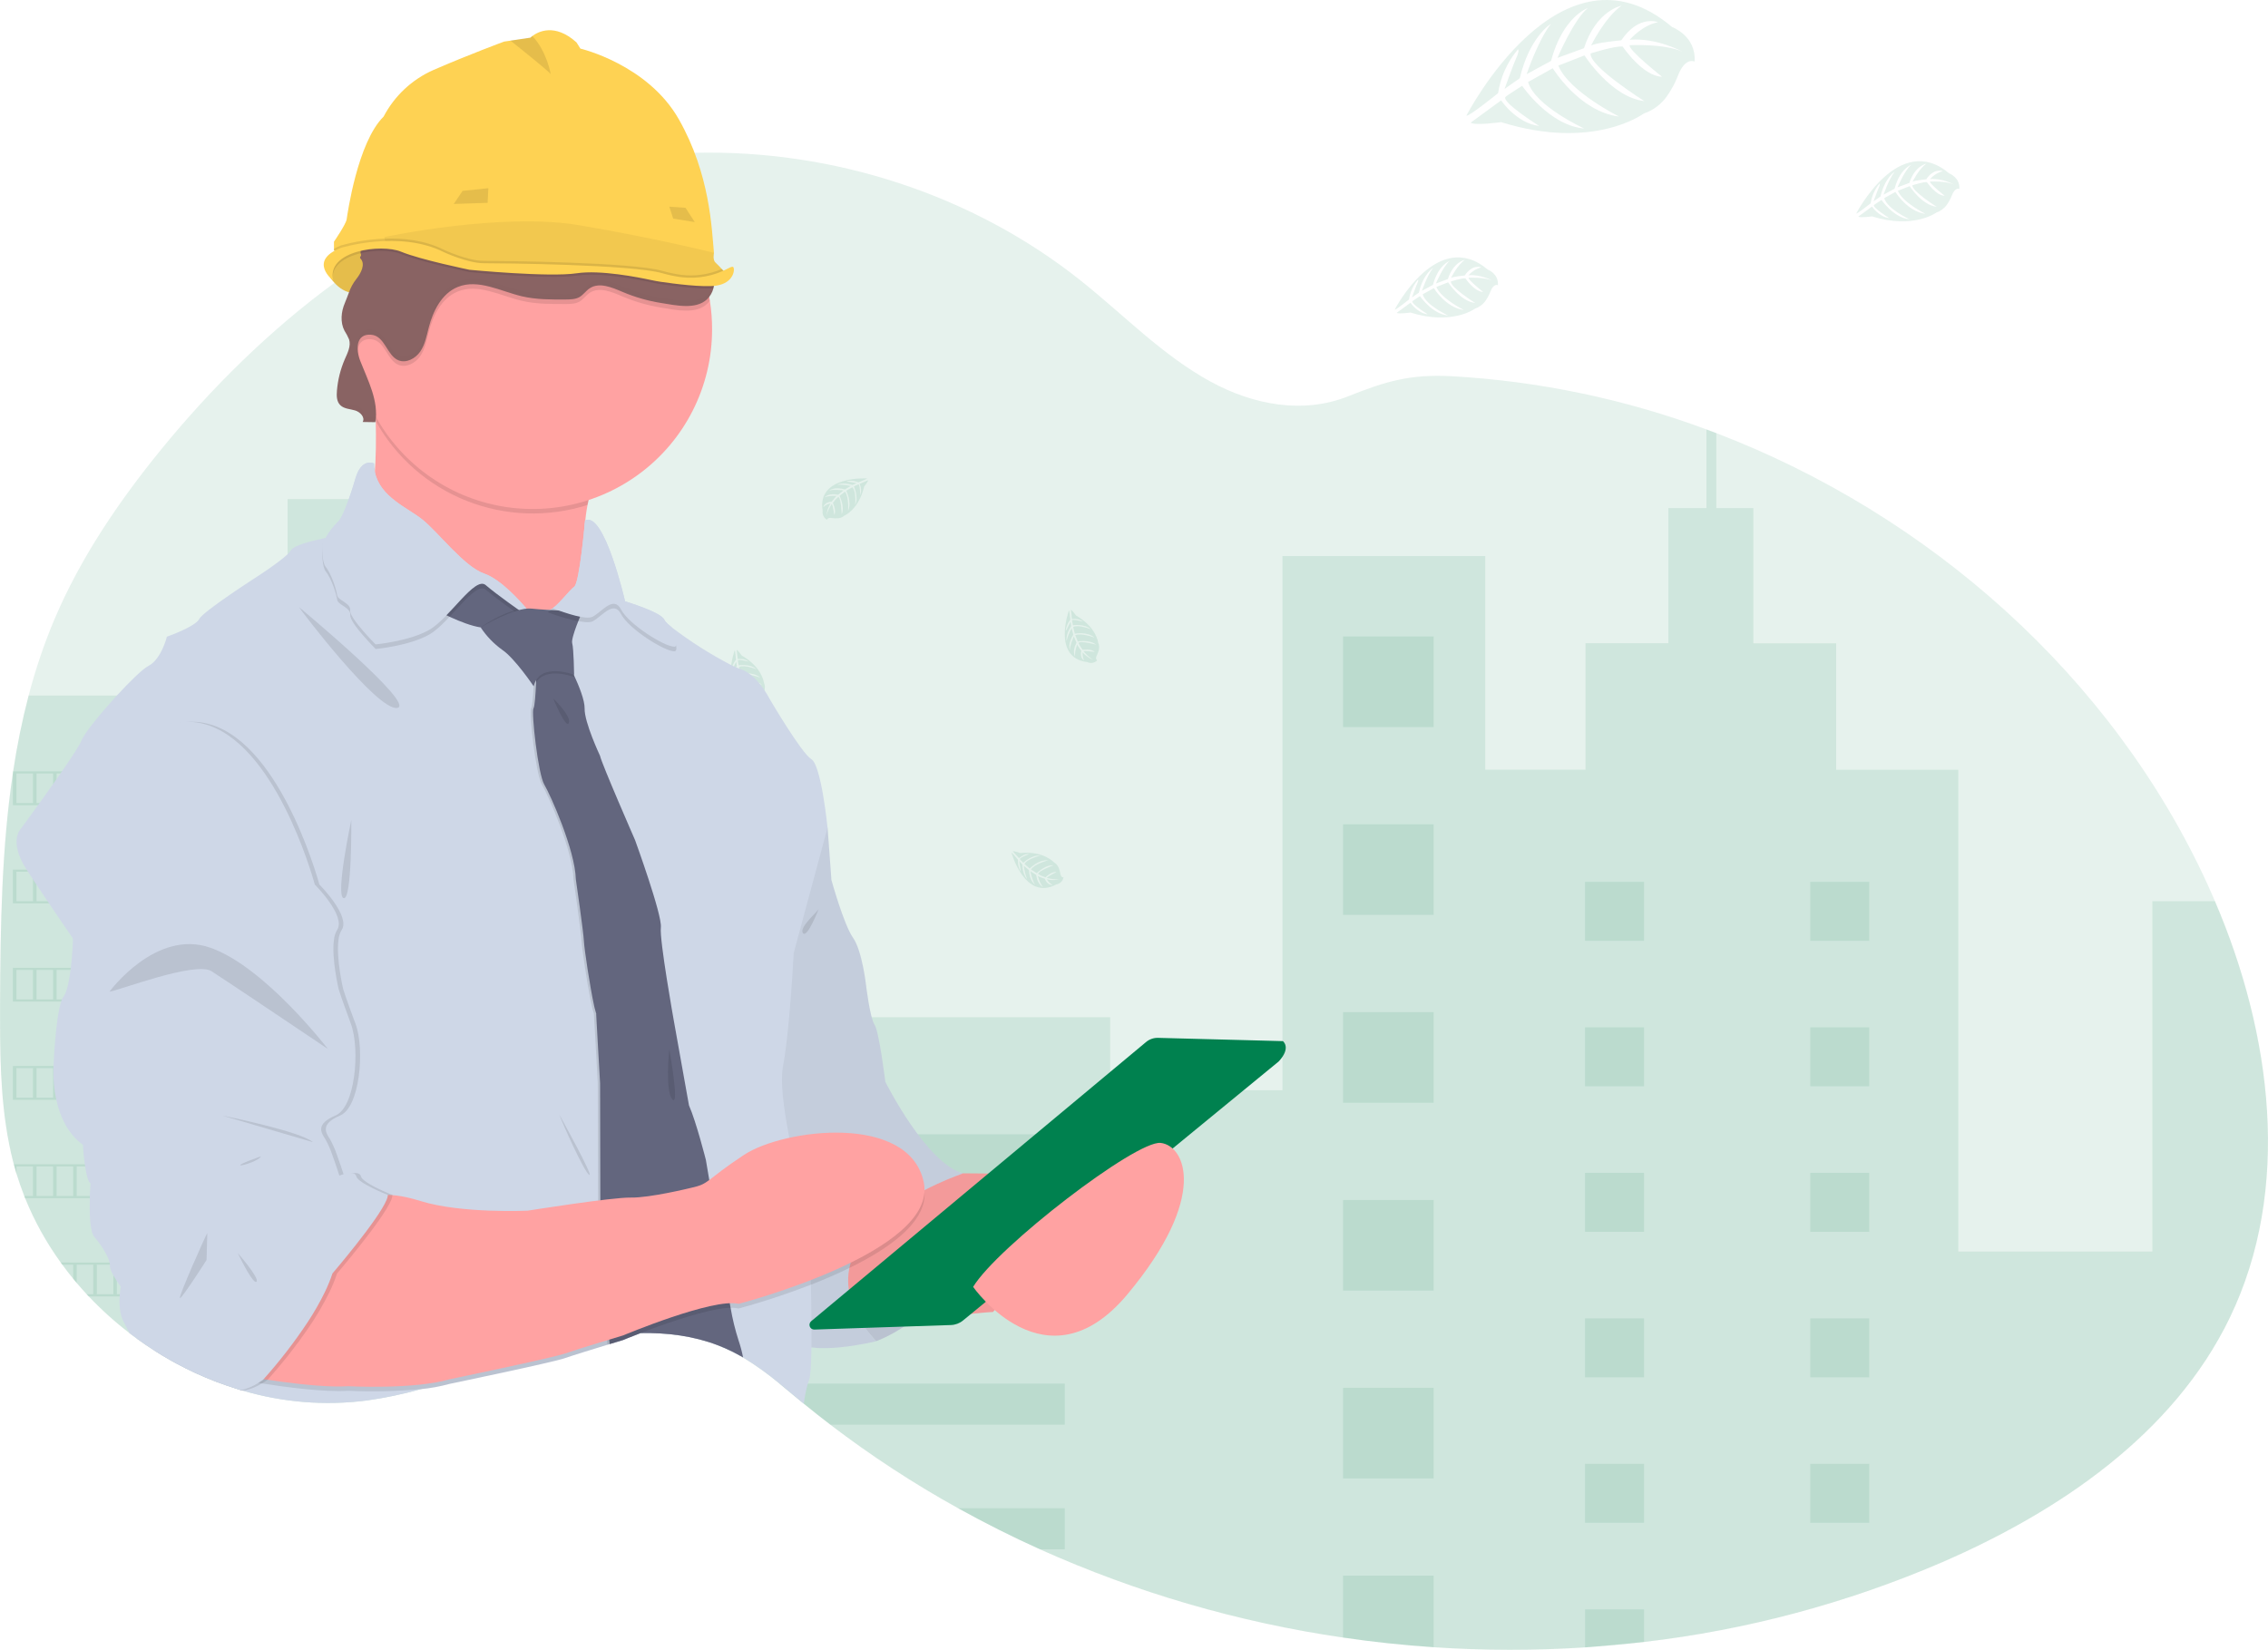 <svg width="180" height="131" viewBox="0 0 180 131" fill="none" xmlns="http://www.w3.org/2000/svg">
<g clip-path="url(#clip0_1025_762)">
<path opacity="0.1" d="M176.95 104.63C172.492 113.831 163.434 119.983 154.051 124.04C146.538 127.267 138.597 129.386 130.476 130.331C128.92 130.516 127.36 130.659 125.794 130.761C121.794 131.022 117.78 131.017 113.78 130.747C111.374 130.587 108.977 130.332 106.588 129.98C98.286 128.769 90.193 126.412 82.539 122.977C80.33 121.982 78.166 120.896 76.046 119.719C72.506 117.757 69.114 115.539 65.897 113.082C65.186 112.538 64.483 111.983 63.789 111.415L63.504 111.182C62.958 110.732 62.418 110.272 61.869 109.826C60.957 109.061 59.988 108.367 58.972 107.748C58.903 107.707 58.834 107.667 58.764 107.628C58.576 107.519 58.384 107.417 58.19 107.32C57.788 107.117 57.377 106.936 56.957 106.776C55.019 106.037 52.942 105.769 50.837 105.814C50.488 105.814 50.139 105.837 49.788 105.861C49.298 105.894 48.806 105.945 48.316 106.009L48.135 106.034C46.573 106.255 45.029 106.586 43.514 107.026C41.174 107.697 38.876 108.537 36.563 109.294C35.581 109.618 34.597 109.926 33.605 110.203L33.387 110.264C31.976 110.661 30.54 110.961 29.088 111.163C25.789 111.585 22.439 111.315 19.25 110.371L19.139 110.339L18.934 110.279L18.654 110.192C18.184 110.044 17.718 109.882 17.256 109.706L16.976 109.599C16.528 109.427 16.09 109.242 15.661 109.043L15.381 108.916C14.933 108.708 14.495 108.488 14.067 108.256C13.912 108.176 13.759 108.088 13.608 108.006C13.152 107.751 12.704 107.484 12.265 107.204C11.8 106.907 11.345 106.598 10.899 106.275C10.693 106.128 10.489 105.976 10.288 105.821C9.127 104.932 8.04 103.952 7.037 102.888C6.981 102.833 6.929 102.776 6.877 102.72C6.61 102.432 6.348 102.138 6.095 101.837C6.001 101.727 5.907 101.616 5.815 101.502C5.514 101.135 5.223 100.759 4.944 100.375C4.902 100.32 4.861 100.263 4.821 100.207C3.674 98.621 2.723 96.902 1.989 95.088C1.966 95.032 1.944 94.975 1.924 94.92C1.7 94.344 1.496 93.758 1.311 93.162C1.236 92.914 1.163 92.659 1.1 92.41C1.078 92.337 1.058 92.261 1.039 92.187C0.113 88.54 0.007 84.748 0.007 80.978C0.007 80.538 0.007 80.099 0.007 79.66C0.034 73.562 0.128 67.359 1.027 61.345C1.027 61.303 1.039 61.261 1.046 61.221C1.347 59.196 1.757 57.189 2.273 55.208C2.813 53.13 3.504 51.093 4.339 49.115C6.409 44.247 9.419 39.818 12.761 35.712C16.789 30.772 21.405 26.213 26.547 22.451C27.285 21.91 28.034 21.386 28.793 20.876L29.143 20.646C29.266 20.564 29.389 20.479 29.511 20.406C29.763 20.239 30.015 20.081 30.27 19.921L30.555 19.743L31.099 19.408L31.267 19.312L31.557 19.144L31.844 18.976C32.18 18.778 32.52 18.585 32.863 18.395C34.33 17.578 35.832 16.83 37.368 16.153C37.822 15.953 38.278 15.76 38.736 15.574C40.82 14.726 42.959 14.024 45.14 13.474C45.946 13.27 46.757 13.091 47.572 12.937C48.535 12.751 49.502 12.597 50.475 12.475C52.022 12.28 53.579 12.165 55.138 12.128C66.102 11.861 77.177 15.43 85.77 22.27C89.194 24.996 92.271 28.224 96.117 30.313C99.474 32.133 103.404 32.887 106.999 31.455C109.97 30.271 111.904 29.684 115.241 29.863C122.146 30.253 128.953 31.676 135.436 34.087C135.698 34.182 135.959 34.282 136.22 34.381C153.124 40.852 167.659 53.701 175.209 70.213C175.409 70.65 175.603 71.089 175.792 71.532C180.296 82.049 181.92 94.378 176.95 104.63Z" fill="#00814F"/>
<path opacity="0.1" d="M33.6 46.562V110.207L33.382 110.267C31.971 110.664 30.535 110.965 29.083 111.167C25.784 111.589 22.434 111.319 19.245 110.374L19.134 110.343L18.93 110.282L18.649 110.195C18.179 110.047 17.713 109.885 17.251 109.71L16.971 109.602C16.523 109.43 16.085 109.245 15.656 109.047L15.376 108.919C14.928 108.711 14.49 108.491 14.062 108.259C13.907 108.179 13.755 108.092 13.603 108.009C13.147 107.754 12.699 107.487 12.261 107.207C11.795 106.91 11.34 106.601 10.894 106.279C10.688 106.131 10.485 105.979 10.283 105.824C9.122 104.936 8.035 103.955 7.032 102.891C6.976 102.836 6.924 102.779 6.872 102.724C6.605 102.435 6.344 102.141 6.09 101.841C5.996 101.73 5.902 101.619 5.81 101.505C5.509 101.138 5.218 100.762 4.939 100.379C4.897 100.323 4.856 100.266 4.816 100.211C3.669 98.625 2.718 96.906 1.984 95.091C1.961 95.036 1.939 94.979 1.919 94.923C1.695 94.347 1.491 93.761 1.306 93.166C1.231 92.917 1.158 92.662 1.095 92.414C1.073 92.34 1.053 92.264 1.034 92.191C0.108 88.543 0.002 84.751 0.002 80.981C0.002 80.541 0.002 80.102 0.002 79.663C0.029 73.565 0.123 67.363 1.023 61.348C1.023 61.306 1.034 61.264 1.041 61.224C1.342 59.2 1.752 57.192 2.268 55.212H19.41V46.562H22.827V39.614H30.183V46.562H33.6Z" fill="#00814F"/>
<path opacity="0.1" d="M176.95 104.631C172.492 113.831 163.434 119.983 154.051 124.04C146.538 127.267 138.597 129.386 130.475 130.331C128.92 130.516 127.359 130.659 125.794 130.761C121.793 131.022 117.78 131.017 113.78 130.748C111.374 130.587 108.977 130.332 106.587 129.98C98.286 128.769 90.192 126.413 82.538 122.977C80.329 121.983 78.165 120.897 76.046 119.719C72.506 117.757 69.114 115.539 65.897 113.082C65.185 112.538 64.483 111.983 63.789 111.415L63.504 111.182C62.958 110.732 62.417 110.272 61.868 109.826C60.956 109.062 59.988 108.367 58.971 107.748C58.903 107.707 58.834 107.667 58.763 107.629C58.575 107.519 58.384 107.417 58.189 107.32C57.788 107.117 57.377 106.936 56.957 106.776V80.74H88.11V86.536H101.782V44.138H117.874V61.092H125.834V51.054H132.411V40.331H135.432V34.087C135.694 34.183 135.956 34.282 136.216 34.381V40.331H139.157V51.061H145.728V61.099H155.419V99.341H170.821V71.529H175.785C180.295 82.049 181.92 94.378 176.95 104.631Z" fill="#00814F"/>
<path opacity="0.1" d="M113.783 50.518H106.591V57.711H113.783V50.518Z" fill="#00814F"/>
<path opacity="0.1" d="M113.783 65.427H106.591V72.62H113.783V65.427Z" fill="#00814F"/>
<path opacity="0.1" d="M113.783 80.338H106.591V87.531H113.783V80.338Z" fill="#00814F"/>
<path opacity="0.1" d="M113.783 95.249H106.591V102.442H113.783V95.249Z" fill="#00814F"/>
<path opacity="0.1" d="M113.783 110.158H106.591V117.351H113.783V110.158Z" fill="#00814F"/>
<path opacity="0.1" d="M113.783 125.065V130.746C111.378 130.586 108.98 130.33 106.591 129.979V125.065H113.783Z" fill="#00814F"/>
<path opacity="0.1" d="M84.506 90.035H59.329V93.293H84.506V90.035Z" fill="#00814F"/>
<path opacity="0.1" d="M84.506 99.93H59.329V103.188H84.506V99.93Z" fill="#00814F"/>
<path opacity="0.1" d="M84.506 109.826V113.082H65.901C65.189 112.538 64.486 111.983 63.792 111.415L63.507 111.182C62.962 110.732 62.421 110.272 61.872 109.826H84.506Z" fill="#00814F"/>
<path opacity="0.1" d="M84.506 119.719V122.977H82.543C80.334 121.983 78.169 120.896 76.05 119.719H84.506Z" fill="#00814F"/>
<path opacity="0.1" d="M130.478 69.995H125.797V74.676H130.478V69.995Z" fill="#00814F"/>
<path opacity="0.1" d="M29.093 48.177H24.411V52.858H29.093V48.177Z" fill="#00814F"/>
<path opacity="0.1" d="M29.093 59.054H24.411V63.735H29.093V59.054Z" fill="#00814F"/>
<path opacity="0.1" d="M29.093 69.929H24.411V74.611H29.093V69.929Z" fill="#00814F"/>
<path opacity="0.1" d="M29.093 80.807H24.411V85.488H29.093V80.807Z" fill="#00814F"/>
<path opacity="0.1" d="M29.093 91.684H24.411V96.365H29.093V91.684Z" fill="#00814F"/>
<path opacity="0.1" d="M29.093 102.559H24.411V107.241H29.093V102.559Z" fill="#00814F"/>
<path opacity="0.1" d="M148.353 69.995H143.672V74.676H148.353V69.995Z" fill="#00814F"/>
<path opacity="0.1" d="M130.478 81.543H125.797V86.225H130.478V81.543Z" fill="#00814F"/>
<path opacity="0.1" d="M148.353 81.543H143.672V86.225H148.353V81.543Z" fill="#00814F"/>
<path opacity="0.1" d="M130.478 93.094H125.797V97.775H130.478V93.094Z" fill="#00814F"/>
<path opacity="0.1" d="M148.353 93.094H143.672V97.775H148.353V93.094Z" fill="#00814F"/>
<path opacity="0.1" d="M130.478 104.644H125.797V109.326H130.478V104.644Z" fill="#00814F"/>
<path opacity="0.1" d="M148.353 104.644H143.672V109.326H148.353V104.644Z" fill="#00814F"/>
<path opacity="0.1" d="M130.478 116.192H125.797V120.874H130.478V116.192Z" fill="#00814F"/>
<path opacity="0.1" d="M148.353 116.192H143.672V120.874H148.353V116.192Z" fill="#00814F"/>
<path opacity="0.1" d="M125.797 130.761V127.741H130.478V130.331L125.797 130.761Z" fill="#00814F"/>
<path opacity="0.1" d="M1.024 61.226V63.912H18.93V61.226H1.024ZM2.619 63.744H1.305V61.394H2.619V63.744ZM4.214 63.744H2.899V61.394H4.214V63.744ZM5.808 63.744H4.494V61.394H5.808V63.744ZM7.403 63.744H6.089V61.394H7.403V63.744ZM8.998 63.744H7.683V61.394H8.998V63.744ZM10.592 63.744H9.278V61.394H10.592V63.744ZM12.187 63.744H10.873V61.394H12.187V63.744ZM13.782 63.744H12.467V61.394H13.782V63.744ZM15.376 63.744H14.062V61.394H15.376V63.744ZM16.971 63.744H15.656V61.394H16.971V63.744ZM18.649 63.744H17.251V61.394H18.649V63.744Z" fill="#00814F"/>
<path opacity="0.1" d="M1.024 69.024V71.702H18.93V69.024H1.024ZM2.619 71.534H1.305V69.192H2.619V71.534ZM4.214 71.534H2.899V69.192H4.214V71.534ZM5.808 71.534H4.494V69.192H5.808V71.534ZM7.403 71.534H6.089V69.192H7.403V71.534ZM8.998 71.534H7.683V69.192H8.998V71.534ZM10.592 71.534H9.278V69.192H10.592V71.534ZM12.187 71.534H10.873V69.192H12.187V71.534ZM13.782 71.534H12.467V69.192H13.782V71.534ZM15.376 71.534H14.062V69.192H15.376V71.534ZM16.971 71.534H15.656V69.192H16.971V71.534ZM18.649 71.534H17.251V69.192H18.649V71.534Z" fill="#00814F"/>
<path opacity="0.1" d="M1.024 76.821V79.499H18.93V76.821H1.024ZM2.619 79.331H1.305V76.989H2.619V79.331ZM4.214 79.331H2.899V76.989H4.214V79.331ZM5.808 79.331H4.494V76.989H5.808V79.331ZM7.403 79.331H6.089V76.989H7.403V79.331ZM8.998 79.331H7.683V76.989H8.998V79.331ZM10.592 79.331H9.278V76.989H10.592V79.331ZM12.187 79.331H10.873V76.989H12.187V79.331ZM13.782 79.331H12.467V76.989H13.782V79.331ZM15.376 79.331H14.062V76.989H15.376V79.331ZM16.971 79.331H15.656V76.989H16.971V79.331ZM18.649 79.331H17.251V76.989H18.649V79.331Z" fill="#00814F"/>
<path opacity="0.1" d="M1.024 84.612V87.297H18.93V84.612H1.024ZM2.619 87.13H1.305V84.78H2.619V87.13ZM4.214 87.13H2.899V84.78H4.214V87.13ZM5.808 87.13H4.494V84.78H5.808V87.13ZM7.403 87.13H6.089V84.78H7.403V87.13ZM8.998 87.13H7.683V84.78H8.998V87.13ZM10.592 87.13H9.278V84.78H10.592V87.13ZM12.187 87.13H10.873V84.78H12.187V87.13ZM13.782 87.13H12.467V84.78H13.782V87.13ZM15.376 87.13H14.062V84.78H15.376V87.13ZM16.971 87.13H15.656V84.78H16.971V87.13ZM18.649 87.13H17.251V84.78H18.649V87.13Z" fill="#00814F"/>
<path opacity="0.1" d="M1.093 92.415C1.157 92.667 1.229 92.919 1.304 93.168V92.583H2.619V94.933H1.917C1.937 94.989 1.959 95.046 1.982 95.101H18.936V92.415H1.093ZM4.213 94.933H2.899V92.583H4.213V94.933ZM5.808 94.933H4.494V92.583H5.808V94.933ZM7.403 94.933H6.088V92.583H7.403V94.933ZM8.997 94.933H7.683V92.583H8.997V94.933ZM10.592 94.933H9.277V92.583H10.592V94.933ZM12.187 94.933H10.872V92.583H12.187V94.933ZM13.781 94.933H12.467V92.583H13.781V94.933ZM15.376 94.933H14.061V92.583H15.376V94.933ZM16.97 94.933H15.656V92.583H16.97V94.933ZM18.649 94.933H17.251V92.583H18.649V94.933Z" fill="#00814F"/>
<path opacity="0.1" d="M4.814 100.212C4.855 100.268 4.895 100.325 4.937 100.38H5.808V101.507C5.9 101.619 5.994 101.73 6.088 101.842V100.382H7.403V102.732H6.871C6.923 102.787 6.975 102.844 7.03 102.9H18.93V100.214L4.814 100.212ZM8.997 102.73H7.683V100.38H8.997V102.73ZM10.592 102.73H9.278V100.38H10.592V102.73ZM12.187 102.73H10.872V100.38H12.187V102.73ZM13.781 102.73H12.467V100.38H13.781V102.73ZM15.376 102.73H14.062V100.38H15.376V102.73ZM16.971 102.73H15.656V100.38H16.971V102.73ZM18.649 102.73H17.251V100.38H18.649V102.73Z" fill="#00814F"/>
<path opacity="0.1" d="M13.604 108.009C13.755 108.095 13.907 108.177 14.062 108.259V108.177H15.376V108.919L15.656 109.047V108.177H16.971V109.602L17.251 109.71V108.177H18.649V110.191L18.93 110.279V108.009H13.604Z" fill="#00814F"/>
<path opacity="0.1" d="M68.814 37.976C68.814 37.976 64.813 37.734 65.289 40.537C65.265 40.68 65.286 40.827 65.35 40.956C65.414 41.086 65.517 41.192 65.645 41.259C65.645 41.259 65.645 41.051 66.055 41.122C66.198 41.145 66.344 41.152 66.49 41.142C66.686 41.129 66.873 41.052 67.022 40.923C67.022 40.923 68.146 40.459 68.585 38.62C68.585 38.62 68.907 38.219 68.895 38.117L68.224 38.406C68.224 38.406 68.455 38.892 68.274 39.297C68.274 39.297 68.252 38.424 68.121 38.444C68.096 38.444 67.77 38.612 67.77 38.612C67.77 38.612 68.168 39.462 67.868 40.078C67.868 40.078 67.982 39.033 67.648 38.674L67.161 38.955C67.161 38.955 67.626 39.831 67.31 40.546C67.31 40.546 67.393 39.45 67.062 39.023L66.631 39.359C66.631 39.359 67.067 40.222 66.799 40.816C66.799 40.816 66.763 39.539 66.535 39.441C66.371 39.579 66.225 39.737 66.1 39.911C66.1 39.911 66.399 40.537 66.214 40.868C66.214 40.868 66.1 40.019 66.006 40.014C66.006 40.014 65.632 40.578 65.593 40.964C65.611 40.606 65.722 40.258 65.916 39.957C65.699 39.998 65.5 40.101 65.341 40.254C65.341 40.254 65.4 39.856 66.013 39.821C66.013 39.821 66.323 39.394 66.407 39.367C66.407 39.367 65.801 39.317 65.434 39.48C65.434 39.48 65.758 39.104 66.518 39.275L66.943 38.928C66.943 38.928 66.145 38.819 65.808 38.939C65.808 38.939 66.196 38.604 67.057 38.849L67.52 38.572C67.164 38.494 66.8 38.462 66.436 38.478C66.436 38.478 66.862 38.248 67.656 38.498L67.992 38.349C67.992 38.349 67.488 38.251 67.349 38.236C67.21 38.221 67.195 38.181 67.195 38.181C67.51 38.128 67.834 38.164 68.13 38.285C68.13 38.285 68.826 38.02 68.814 37.976Z" fill="#00814F"/>
<path opacity="0.1" d="M58.31 51.618C58.31 51.618 56.942 55.384 59.765 55.728C59.895 55.792 60.041 55.813 60.182 55.789C60.325 55.764 60.455 55.696 60.556 55.592C60.556 55.592 60.359 55.527 60.541 55.159C60.604 55.029 60.653 54.891 60.685 54.75C60.727 54.557 60.706 54.357 60.625 54.177C60.625 54.177 60.499 52.967 58.86 52.026C58.86 52.026 58.568 51.601 58.466 51.584L58.55 52.314C58.55 52.314 59.082 52.23 59.419 52.519C59.419 52.519 58.58 52.292 58.558 52.423C58.558 52.448 58.62 52.808 58.62 52.808C58.62 52.808 59.547 52.667 60.052 53.13C60.052 53.13 59.082 52.724 58.644 52.944L58.775 53.477C58.775 53.477 59.747 53.283 60.343 53.786C60.343 53.786 59.315 53.398 58.812 53.593L59.011 54.097C59.011 54.097 59.963 53.929 60.457 54.347C60.457 54.347 59.221 54.011 59.065 54.209C59.151 54.405 59.261 54.589 59.391 54.758C59.391 54.758 60.077 54.651 60.341 54.926C60.341 54.926 59.493 54.793 59.463 54.881C59.463 54.881 59.898 55.401 60.257 55.552C59.92 55.433 59.619 55.227 59.386 54.956C59.364 55.176 59.406 55.397 59.508 55.592C59.508 55.592 59.142 55.425 59.282 54.829C59.282 54.829 58.959 54.411 58.959 54.325C58.959 54.325 58.738 54.891 58.792 55.29C58.792 55.29 58.523 54.872 58.902 54.193L58.691 53.689C58.691 53.689 58.355 54.422 58.379 54.782C58.379 54.782 58.17 54.313 58.647 53.556L58.515 53.034C58.339 53.351 58.205 53.69 58.117 54.041C58.117 54.041 58.016 53.566 58.481 52.877L58.432 52.517C58.432 52.517 58.197 52.967 58.142 53.103C58.087 53.239 58.045 53.234 58.045 53.234C58.083 52.917 58.209 52.616 58.409 52.366C58.409 52.366 58.355 51.618 58.31 51.618Z" fill="#00814F"/>
<path opacity="0.1" d="M84.837 48.442C84.837 48.442 83.47 52.215 86.292 52.551C86.422 52.615 86.568 52.636 86.71 52.611C86.853 52.586 86.984 52.517 87.084 52.413C87.084 52.413 86.886 52.348 87.069 51.982C87.133 51.851 87.181 51.713 87.212 51.571C87.255 51.379 87.234 51.178 87.153 50.998C87.153 50.998 87.027 49.788 85.389 48.846C85.389 48.846 85.095 48.423 84.993 48.407L85.078 49.135C85.078 49.135 85.61 49.053 85.948 49.342C85.948 49.342 85.109 49.115 85.085 49.244C85.085 49.271 85.147 49.629 85.147 49.629C85.147 49.629 86.074 49.489 86.581 49.951C86.581 49.951 85.61 49.547 85.171 49.765L85.303 50.3C85.303 50.3 86.275 50.104 86.871 50.609C86.871 50.609 85.842 50.22 85.338 50.414L85.538 50.918C85.538 50.918 86.49 50.75 86.984 51.168C86.984 51.168 85.75 50.832 85.592 51.032C85.681 51.228 85.793 51.413 85.928 51.581C85.928 51.581 86.612 51.472 86.878 51.749C86.878 51.749 86.03 51.616 86 51.705C86 51.705 86.433 52.224 86.792 52.377C86.455 52.258 86.155 52.052 85.923 51.781C85.9 52 85.942 52.221 86.043 52.417C86.043 52.417 85.679 52.249 85.819 51.655C85.819 51.655 85.496 51.235 85.495 51.151C85.495 51.151 85.275 51.719 85.327 52.116C85.327 52.116 85.058 51.7 85.438 51.019L85.226 50.515C85.226 50.515 84.89 51.249 84.914 51.606C84.914 51.606 84.706 51.139 85.182 50.382L85.048 49.859C84.872 50.176 84.739 50.514 84.65 50.866C84.65 50.866 84.551 50.391 85.016 49.701L84.968 49.342C84.968 49.342 84.733 49.792 84.675 49.928C84.618 50.063 84.578 50.059 84.578 50.059C84.618 49.741 84.745 49.441 84.944 49.191C84.944 49.191 84.884 48.444 84.837 48.442Z" fill="#00814F"/>
<path opacity="0.1" d="M46.917 79.24C46.917 79.24 45.549 83.009 48.373 83.353C48.502 83.416 48.648 83.438 48.79 83.413C48.932 83.388 49.063 83.319 49.163 83.215C49.163 83.215 48.967 83.15 49.148 82.784C49.213 82.653 49.261 82.515 49.292 82.373C49.336 82.18 49.315 81.979 49.232 81.8C49.232 81.8 49.106 80.59 47.468 79.65C47.468 79.65 47.176 79.225 47.073 79.209L47.157 79.937C47.157 79.937 47.691 79.855 48.027 80.144C48.027 80.144 47.188 79.917 47.166 80.046C47.166 80.073 47.228 80.43 47.228 80.43C47.228 80.43 48.154 80.291 48.66 80.753C48.66 80.753 47.689 80.348 47.251 80.567L47.382 81.102C47.382 81.102 48.354 80.906 48.95 81.411C48.95 81.411 47.923 81.021 47.419 81.216L47.619 81.72C47.619 81.72 48.571 81.552 49.064 81.97C49.064 81.97 47.83 81.634 47.673 81.834C47.759 82.029 47.868 82.213 47.998 82.383C47.998 82.383 48.685 82.274 48.95 82.55C48.95 82.55 48.101 82.418 48.071 82.507C48.071 82.507 48.505 83.026 48.864 83.178C48.527 83.06 48.227 82.855 47.993 82.584C47.971 82.803 48.014 83.024 48.116 83.219C48.116 83.219 47.75 83.051 47.889 82.457C47.889 82.457 47.569 82.037 47.567 81.953C47.567 81.953 47.345 82.52 47.399 82.918C47.399 82.918 47.13 82.502 47.51 81.82L47.298 81.317C47.298 81.317 46.963 82.05 46.988 82.408C46.988 82.408 46.78 81.941 47.256 81.184L47.122 80.662C46.946 80.979 46.812 81.318 46.724 81.669C46.724 81.669 46.623 81.193 47.089 80.504L47.04 80.144C47.04 80.144 46.805 80.593 46.749 80.729C46.694 80.865 46.652 80.86 46.652 80.86C46.691 80.543 46.818 80.242 47.018 79.992C47.018 79.992 46.963 79.24 46.917 79.24Z" fill="#00814F"/>
<path opacity="0.1" d="M41.489 43.724C41.489 43.724 40.123 47.49 42.944 47.834C43.074 47.898 43.22 47.919 43.362 47.894C43.505 47.87 43.636 47.801 43.736 47.698C43.736 47.698 43.538 47.633 43.721 47.265C43.785 47.134 43.833 46.996 43.864 46.854C43.907 46.663 43.886 46.462 43.805 46.283C43.805 46.283 43.679 45.073 42.039 44.131C42.039 44.131 41.747 43.707 41.645 43.69L41.731 44.42C41.731 44.42 42.263 44.336 42.599 44.625C42.599 44.625 41.759 44.398 41.737 44.529C41.737 44.554 41.8 44.914 41.8 44.914C41.8 44.914 42.726 44.773 43.233 45.236C43.233 45.236 42.263 44.83 41.823 45.05L41.954 45.583C41.954 45.583 42.926 45.387 43.523 45.892C43.523 45.892 42.494 45.503 41.991 45.699L42.191 46.203C42.191 46.203 43.142 46.035 43.636 46.455C43.636 46.455 42.402 46.119 42.244 46.317C42.33 46.512 42.44 46.697 42.57 46.866C42.57 46.866 43.257 46.758 43.522 47.034C43.522 47.034 42.674 46.901 42.644 46.988C42.644 46.988 43.077 47.509 43.436 47.66C43.099 47.54 42.799 47.335 42.565 47.064C42.543 47.283 42.585 47.505 42.687 47.7C42.687 47.7 42.322 47.532 42.462 46.936C42.462 46.936 42.14 46.518 42.139 46.433C42.139 46.433 41.919 46.998 41.971 47.398C41.971 47.398 41.7 46.98 42.081 46.3L41.868 45.797C41.868 45.797 41.533 46.53 41.558 46.889C41.558 46.889 41.35 46.421 41.826 45.664L41.692 45.142C41.516 45.459 41.383 45.797 41.294 46.149C41.294 46.149 41.195 45.674 41.658 44.984L41.611 44.625C41.611 44.625 41.375 45.075 41.319 45.209C41.264 45.343 41.222 45.342 41.222 45.342C41.261 45.024 41.388 44.723 41.588 44.474C41.588 44.474 41.536 43.724 41.489 43.724Z" fill="#00814F"/>
<path opacity="0.1" d="M51.635 64.236C51.635 64.236 52.691 68.097 55.195 66.754C55.337 66.731 55.469 66.664 55.571 66.562C55.673 66.46 55.74 66.329 55.762 66.186C55.762 66.186 55.564 66.247 55.502 65.842C55.478 65.699 55.438 65.558 55.381 65.424C55.307 65.242 55.174 65.09 55.004 64.991C55.004 64.991 54.203 64.075 52.318 64.249C52.318 64.249 51.834 64.073 51.74 64.118L52.231 64.664C52.231 64.664 52.618 64.29 53.06 64.328C53.06 64.328 52.239 64.63 52.3 64.746C52.313 64.77 52.571 65.025 52.571 65.025C52.571 65.025 53.243 64.375 53.928 64.461C53.928 64.461 52.902 64.689 52.67 65.122L53.085 65.483C53.085 65.483 53.767 64.763 54.545 64.83C54.545 64.83 53.48 65.105 53.181 65.555L53.637 65.856C53.637 65.856 54.309 65.166 54.963 65.228C54.963 65.228 53.765 65.669 53.746 65.918C53.93 66.028 54.126 66.115 54.331 66.178C54.331 66.178 54.834 65.695 55.202 65.763C55.202 65.763 54.431 66.144 54.458 66.233C54.458 66.233 55.113 66.401 55.49 66.321C55.147 66.418 54.783 66.424 54.436 66.337C54.544 66.529 54.707 66.685 54.903 66.786C54.903 66.786 54.507 66.858 54.279 66.292C54.279 66.292 53.775 66.136 53.721 66.065C53.721 66.065 53.869 66.656 54.141 66.952C54.141 66.952 53.681 66.765 53.599 65.99L53.134 65.7C53.134 65.7 53.286 66.49 53.508 66.77C53.508 66.77 53.068 66.509 53.021 65.616L52.612 65.266C52.652 65.629 52.739 65.984 52.87 66.324C52.87 66.324 52.516 65.988 52.498 65.162L52.251 64.895C52.251 64.895 52.318 65.399 52.35 65.542C52.382 65.684 52.35 65.71 52.35 65.71C52.199 65.428 52.129 65.109 52.148 64.79C52.148 64.79 51.673 64.211 51.635 64.236Z" fill="#00814F"/>
<path opacity="0.1" d="M80.278 67.683C80.278 67.683 81.334 71.544 83.837 70.201C83.98 70.179 84.112 70.112 84.214 70.01C84.316 69.908 84.383 69.776 84.406 69.634C84.406 69.634 84.206 69.694 84.144 69.298C84.122 69.154 84.082 69.014 84.025 68.88C83.949 68.698 83.816 68.546 83.645 68.447C83.645 68.447 82.845 67.531 80.96 67.707C80.96 67.707 80.476 67.529 80.384 67.574L80.873 68.12C80.873 68.12 81.26 67.746 81.702 67.784C81.702 67.784 80.881 68.086 80.943 68.202C80.955 68.226 81.215 68.481 81.215 68.481C81.215 68.481 81.886 67.831 82.571 67.917C82.571 67.917 81.544 68.145 81.312 68.578L81.729 68.939C81.729 68.939 82.4 68.219 83.187 68.286C83.187 68.286 82.123 68.561 81.824 69.011L82.281 69.312C82.281 69.312 82.952 68.622 83.605 68.684C83.605 68.684 82.407 69.125 82.39 69.374C82.573 69.484 82.768 69.571 82.972 69.634C82.972 69.634 83.476 69.15 83.844 69.219C83.844 69.219 83.075 69.6 83.1 69.689C83.1 69.689 83.755 69.857 84.134 69.777C83.79 69.874 83.426 69.88 83.078 69.793C83.187 69.985 83.349 70.141 83.545 70.242C83.545 70.242 83.149 70.314 82.92 69.748C82.92 69.748 82.417 69.592 82.365 69.521C82.365 69.521 82.511 70.112 82.783 70.408C82.783 70.408 82.323 70.221 82.241 69.446L81.776 69.152C81.776 69.152 81.928 69.943 82.152 70.223C82.152 70.223 81.712 69.961 81.665 69.068L81.254 68.719C81.293 69.082 81.381 69.437 81.514 69.777C81.514 69.777 81.158 69.441 81.139 68.615L80.893 68.348C80.893 68.348 80.96 68.852 80.992 68.994C81.024 69.137 80.992 69.162 80.992 69.162C80.841 68.88 80.771 68.562 80.79 68.242C80.79 68.242 80.317 67.658 80.278 67.683Z" fill="#00814F"/>
<path d="M69.532 106.455C69.532 106.455 78.24 103.523 76.438 93.132L65.376 90.26L62.808 98.786L69.532 106.455Z" fill="#CED7E7"/>
<path opacity="0.1" d="M62.808 98.786L69.53 106.455C69.53 106.455 78.239 103.523 76.436 93.132L62.808 98.786Z" fill="black"/>
<path d="M26.214 22.024C26.214 22.024 27.389 23.936 28.996 22.981C30.602 22.026 29.061 19.387 29.061 19.387C29.061 19.387 25.985 18.966 26.214 22.024Z" fill="#FED253"/>
<path opacity="0.1" d="M28.996 22.981C28.806 23.104 28.594 23.186 28.371 23.224C28.149 23.261 27.921 23.253 27.702 23.199C27.113 23.05 26.659 22.597 26.416 22.3C26.343 22.213 26.276 22.121 26.215 22.026C26.132 20.935 26.471 20.285 26.941 19.903C27.587 19.377 28.482 19.355 28.868 19.372C28.988 19.372 29.056 19.389 29.056 19.389L29.088 19.443C29.134 19.528 29.233 19.718 29.338 19.971C29.698 20.802 30.126 22.308 28.996 22.981Z" fill="black"/>
<path d="M70.388 92.644L76.431 93.132L87.677 93.225L78.816 104.136C78.816 104.136 76.004 104.288 75.425 104.684C74.846 105.081 66.715 104.869 66.715 104.869L65.402 99.276L70.388 92.644Z" fill="#FFA2A2"/>
<path opacity="0.05" d="M70.388 92.644L76.431 93.132L87.677 93.225L78.816 104.136C78.816 104.136 76.004 104.288 75.425 104.684C74.846 105.081 66.715 104.869 66.715 104.869L65.402 99.276L70.388 92.644Z" fill="black"/>
<path d="M64.276 63.309L65.681 65.692L65.986 69.849C65.986 69.849 66.965 73.392 67.698 74.431C68.432 75.47 68.737 78.221 68.737 78.221C68.737 78.221 69.043 80.788 69.409 81.337C69.775 81.886 70.265 85.869 70.265 85.869C70.265 85.869 73.504 92.347 76.437 93.141C76.437 93.141 61.892 97.908 69.531 106.463C69.531 106.463 64.093 107.806 62.809 106.28C61.525 104.755 58.164 82.141 58.164 82.141L59.203 63.072L64.276 63.309Z" fill="#CED7E7"/>
<path opacity="0.05" d="M64.276 63.309L65.681 65.692L65.986 69.849C65.986 69.849 66.965 73.392 67.698 74.431C68.432 75.47 68.737 78.221 68.737 78.221C68.737 78.221 69.043 80.788 69.409 81.337C69.775 81.886 70.265 85.869 70.265 85.869C70.265 85.869 73.504 92.347 76.437 93.141C76.437 93.141 61.892 97.908 69.531 106.463C69.531 106.463 64.093 107.806 62.809 106.28C61.525 104.755 58.164 82.141 58.164 82.141L59.203 63.072L64.276 63.309Z" fill="black"/>
<path d="M46.629 40.079C46.221 42.196 46.342 44.382 46.981 46.441L44.719 52.919C44.719 52.919 27.485 43.324 28.952 41.001C29.783 39.683 29.889 36.197 29.821 33.427C29.773 31.322 29.623 29.633 29.623 29.633C29.623 29.633 50.773 31.713 47.958 36.541C47.321 37.638 46.872 38.834 46.629 40.079Z" fill="#FFA2A2"/>
<path opacity="0.1" d="M47.959 36.541C47.322 37.638 46.873 38.834 46.63 40.079C43.491 41.083 40.101 40.969 37.037 39.756C33.973 38.544 31.424 36.307 29.822 33.427C29.773 31.322 29.624 29.633 29.624 29.633C29.624 29.633 50.769 31.713 47.959 36.541Z" fill="black"/>
<path d="M56.514 26.15C56.516 28.391 55.988 30.601 54.975 32.599C53.962 34.598 52.492 36.329 50.683 37.652C48.875 38.975 46.78 39.853 44.569 40.214C42.358 40.576 40.092 40.41 37.957 39.731C35.822 39.052 33.877 37.878 32.28 36.306C30.684 34.734 29.481 32.807 28.769 30.682C28.058 28.558 27.858 26.295 28.185 24.078C28.513 21.862 29.359 19.754 30.654 17.925C30.856 17.642 31.068 17.366 31.29 17.096C32.559 15.554 34.138 14.296 35.925 13.403C36.894 12.918 37.917 12.548 38.971 12.299C40.876 11.848 42.853 11.793 44.78 12.139C46.707 12.485 48.542 13.223 50.171 14.308C51.8 15.393 53.188 16.802 54.25 18.447C55.311 20.092 56.022 21.938 56.34 23.869C56.458 24.624 56.517 25.387 56.514 26.15Z" fill="#FFA2A2"/>
<path d="M62.135 84.701C61.922 85.839 62.189 87.919 62.593 90.035C62.61 90.128 62.629 90.22 62.647 90.312C62.666 90.405 62.693 90.547 62.716 90.663C62.902 91.573 63.105 92.474 63.303 93.293C63.502 94.113 63.679 94.814 63.831 95.392C64.059 96.256 64.215 96.8 64.215 96.8C64.215 96.8 64.235 97.334 64.262 98.183C64.277 98.673 64.294 99.271 64.311 99.93C64.311 100.122 64.322 100.317 64.327 100.518C64.336 100.869 64.344 101.233 64.353 101.606C64.353 101.727 64.353 101.847 64.361 101.97C64.361 102.371 64.376 102.781 64.383 103.189C64.391 103.749 64.398 104.31 64.401 104.854C64.401 105.062 64.401 105.267 64.401 105.468C64.401 105.989 64.401 106.487 64.401 106.945C64.383 108.246 64.331 109.228 64.22 109.512C64.181 109.609 64.146 109.715 64.113 109.826C63.967 110.347 63.861 110.878 63.797 111.415L63.512 111.182C62.966 110.732 62.426 110.272 61.877 109.826C60.964 109.061 59.996 108.367 58.98 107.748C58.911 107.707 58.842 107.667 58.771 107.628C58.583 107.519 58.392 107.417 58.197 107.32C57.796 107.117 57.385 106.936 56.965 106.776C55.026 106.037 52.95 105.769 50.845 105.814C50.006 106.135 49.46 106.365 49.46 106.365L48.393 106.687L48.215 106.741C47.058 107.093 45.432 107.593 44.846 107.801C43.899 108.137 35.679 109.848 35.679 109.848C34.928 110.053 34.161 110.193 33.386 110.267C31.975 110.664 30.539 110.965 29.087 111.167C25.789 111.589 22.438 111.319 19.249 110.375C19.154 110.38 19.059 110.377 18.964 110.366C19.023 110.366 19.08 110.353 19.132 110.343L18.927 110.282L18.647 110.195C18.177 110.047 17.711 109.886 17.248 109.71L16.968 109.602C16.521 109.43 16.082 109.245 15.654 109.047L15.374 108.919C14.926 108.711 14.488 108.491 14.059 108.26C13.905 108.179 13.752 108.092 13.601 108.01C13.144 107.754 12.697 107.487 12.258 107.207C12.184 106.574 12.146 106.151 12.146 106.151L11.491 102.892L11.457 102.724L10.988 100.374L10.954 100.206L9.932 95.093L9.898 94.925L9.428 92.575L9.395 92.407L8.359 87.298L8.325 87.13L7.855 84.78L7.822 84.612L6.794 79.492L6.761 79.324L6.291 76.983L6.257 76.815L6.071 75.892L5.791 74.493C5.791 74.493 4.896 73.214 3.889 71.702L3.776 71.534C3.489 71.109 3.194 70.668 2.907 70.235C2.811 70.092 2.719 69.951 2.627 69.812C2.487 69.6 2.351 69.394 2.22 69.192L2.13 69.053L2.111 69.025C0.664 66.785 1.633 65.812 1.633 65.812C1.633 65.812 2.24 64.989 3.024 63.902C3.063 63.846 3.103 63.791 3.145 63.734C3.481 63.264 3.85 62.75 4.213 62.236L4.493 61.837C4.599 61.688 4.703 61.538 4.804 61.391C4.844 61.335 4.883 61.278 4.919 61.223C5.693 60.105 6.331 59.13 6.462 58.784C6.667 58.238 7.973 56.625 9.274 55.21C10.299 54.092 11.32 53.098 11.778 52.86C12.817 52.311 13.245 50.537 13.245 50.537C13.245 50.537 15.506 49.745 15.812 49.134C16.117 48.523 20.396 45.776 20.396 45.776C20.396 45.776 22.127 44.662 22.826 43.99C22.925 43.903 23.012 43.801 23.083 43.69C23.327 43.254 24.916 42.894 25.562 42.765C25.73 42.731 25.834 42.713 25.834 42.713C26.095 42.239 26.425 41.806 26.813 41.429C27.077 41.196 27.406 40.392 27.683 39.613C27.983 38.763 28.216 37.946 28.216 37.946C28.706 36.296 29.683 36.784 29.683 36.784C29.682 37.01 29.703 37.235 29.747 37.456C30.155 39.47 32.371 40.309 33.534 41.251C34.818 42.288 36.834 44.979 38.424 45.528C39.74 45.983 41.266 47.698 41.749 48.271L41.786 48.315C41.867 48.408 41.907 48.462 41.907 48.462C41.907 48.462 42.808 48.415 43.357 48.405H43.557C43.668 48.394 43.775 48.351 43.862 48.281C44.408 47.91 45.22 46.822 45.574 46.572C46.001 46.265 46.431 41.315 46.431 41.315L46.452 41.305C47.975 40.591 49.608 47.732 49.608 47.732C49.608 47.732 52.48 48.588 52.725 49.199C52.772 49.32 52.989 49.535 53.314 49.795C54.797 50.928 56.375 51.931 58.031 52.791C58.068 52.81 58.103 52.828 58.14 52.843C58.173 52.861 58.208 52.877 58.243 52.892C58.305 52.922 58.365 52.949 58.422 52.974C58.513 53.014 58.597 53.048 58.674 53.075L58.775 53.11C59.015 53.19 59.242 53.307 59.446 53.458C59.507 53.501 59.567 53.547 59.626 53.595C59.854 53.785 60.065 53.997 60.254 54.226C60.282 54.26 60.309 54.295 60.336 54.329C60.463 54.488 60.578 54.646 60.672 54.792C60.826 55.017 60.967 55.252 61.093 55.494C61.093 55.494 63.597 59.772 64.393 60.259C65.189 60.746 65.677 65.699 65.677 65.699L62.991 75.655C62.991 75.655 62.865 78.173 62.63 80.741C62.499 82.181 62.333 83.647 62.135 84.701Z" fill="#CED7E7"/>
<path d="M41.908 48.764C41.908 48.764 40.107 49.741 38.7 49.833C38.516 49.842 38.331 49.831 38.15 49.801C36.676 49.578 34.514 48.366 34.514 48.366L37.05 45.585L40.135 47.114L41.27 48.17L41.908 48.764Z" fill="#63667E"/>
<path opacity="0.1" d="M56.333 23.869C56.269 23.959 56.197 24.043 56.117 24.119C55.234 24.959 53.666 24.611 52.462 24.416C51.417 24.245 50.395 23.95 49.419 23.537C48.57 23.174 47.551 22.731 46.787 23.252C46.493 23.45 46.292 23.767 45.986 23.942C45.681 24.116 45.292 24.128 44.931 24.133C43.756 24.133 42.581 24.146 41.434 23.881C39.724 23.482 37.955 22.476 36.328 23.139C35.056 23.656 34.366 25.041 34.022 26.372C33.854 27.025 33.73 27.715 33.35 28.269C32.971 28.823 32.237 29.215 31.613 28.955C30.691 28.571 30.555 27.006 29.444 26.928C28.224 26.842 28.239 28.103 28.595 29.014C29.122 30.357 29.812 31.7 29.842 33.1C28.53 30.751 27.911 28.078 28.055 25.392C28.198 22.705 29.1 20.114 30.654 17.919C30.925 17.751 31.137 17.504 31.26 17.21C31.273 17.171 31.283 17.13 31.291 17.09C31.383 16.621 31.123 16.129 31.108 15.639C31.049 14.442 32.345 13.608 33.533 13.457C34.324 13.356 35.133 13.434 35.925 13.408C36.324 13.4 36.721 13.347 37.109 13.251C37.777 13.05 38.403 12.729 38.955 12.302C40.86 11.851 42.837 11.796 44.764 12.142C46.69 12.488 48.525 13.226 50.154 14.312C51.784 15.397 53.172 16.806 54.233 18.451C55.294 20.095 56.006 21.941 56.323 23.873L56.333 23.869Z" fill="black"/>
<path d="M56.62 22.881C56.537 23.213 56.362 23.515 56.117 23.754C55.234 24.593 53.666 24.244 52.462 24.049C51.416 23.882 50.395 23.589 49.419 23.176C48.57 22.815 47.551 22.372 46.787 22.893C46.493 23.091 46.292 23.408 45.986 23.582C45.681 23.757 45.292 23.769 44.931 23.772C43.756 23.781 42.581 23.787 41.434 23.522C39.724 23.121 37.955 22.117 36.328 22.779C35.056 23.296 34.366 24.682 34.022 26.013C33.854 26.666 33.73 27.356 33.35 27.908C32.971 28.46 32.237 28.857 31.613 28.596C30.691 28.212 30.555 26.648 29.444 26.569C28.224 26.483 28.239 27.744 28.595 28.655C29.219 30.245 30.069 31.826 29.79 33.511C29.513 33.511 29.055 33.501 28.783 33.495C28.994 33.134 28.591 32.704 28.19 32.581C27.789 32.459 27.321 32.461 27.015 32.168C26.71 31.876 26.708 31.425 26.74 31.02C26.81 30.156 27.021 29.308 27.366 28.512C27.586 28.009 27.87 27.463 27.702 26.936C27.601 26.697 27.48 26.468 27.339 26.25C26.99 25.578 27.072 24.739 27.371 24.046C27.499 23.75 27.591 23.472 27.697 23.206C27.83 22.829 28.024 22.476 28.269 22.161C28.654 21.682 29.03 20.962 28.605 20.517C28.497 20.405 28.712 20.328 28.643 20.182C28.631 20.157 28.623 20.13 28.618 20.103C28.599 19.926 28.641 19.748 28.739 19.599C28.759 19.561 28.781 19.523 28.805 19.487C28.824 19.448 28.846 19.411 28.87 19.376C29.242 18.755 29.736 18.217 30.322 17.793C30.686 17.53 31.113 17.276 31.257 16.85C31.425 16.346 31.13 15.811 31.104 15.279C31.046 14.082 32.341 13.248 33.53 13.097C34.718 12.945 35.95 13.195 37.108 12.888C38.752 12.455 39.907 11.005 41.399 10.191C42.215 9.754 43.121 9.51 44.046 9.477C44.971 9.444 45.891 9.623 46.737 10C48.479 10.795 49.794 12.403 51.613 13.008C52.258 13.222 52.956 13.308 53.537 13.664C54.208 14.077 54.616 14.799 54.965 15.51C55.497 16.59 55.605 17.674 55.972 18.817C56.264 19.724 56.669 20.909 56.703 21.953C56.721 22.264 56.694 22.577 56.62 22.881Z" fill="#896363"/>
<g opacity="0.1">
<path opacity="0.1" d="M28.823 20.777C28.85 20.67 28.853 20.558 28.831 20.449C28.809 20.341 28.764 20.238 28.698 20.149C28.741 20.28 28.552 20.356 28.656 20.465C28.739 20.552 28.797 20.66 28.823 20.777Z" fill="black"/>
<path opacity="0.1" d="M28.692 19.765C28.673 19.824 28.661 19.885 28.657 19.946C28.689 19.893 28.733 19.837 28.692 19.765Z" fill="black"/>
<path opacity="0.1" d="M56.164 23.344C55.279 24.183 53.713 23.836 52.506 23.639C51.461 23.471 50.44 23.176 49.467 22.761C48.615 22.399 47.598 21.956 46.833 22.476C46.541 22.674 46.339 22.991 46.032 23.166C45.725 23.34 45.337 23.352 44.976 23.355C43.801 23.355 42.626 23.371 41.478 23.104C39.769 22.704 38 21.702 36.374 22.362C35.101 22.881 34.411 24.265 34.067 25.596C33.899 26.249 33.777 26.939 33.396 27.493C33.015 28.047 32.281 28.44 31.659 28.181C30.737 27.795 30.601 26.233 29.49 26.154C28.622 26.092 28.38 26.713 28.439 27.403C28.489 26.875 28.775 26.469 29.49 26.52C30.601 26.599 30.737 28.163 31.659 28.547C32.281 28.808 33.017 28.416 33.396 27.859C33.775 27.302 33.899 26.615 34.067 25.964C34.411 24.633 35.101 23.246 36.374 22.729C38 22.068 39.769 23.065 41.478 23.471C42.62 23.738 43.805 23.73 44.976 23.721C45.337 23.721 45.718 23.711 46.032 23.534C46.346 23.355 46.536 23.042 46.833 22.842C47.598 22.323 48.615 22.766 49.467 23.127C50.441 23.542 51.461 23.837 52.506 24.007C53.713 24.201 55.279 24.552 56.164 23.71C56.644 23.252 56.788 22.588 56.757 21.863C56.73 22.439 56.562 22.961 56.164 23.344Z" fill="black"/>
<path opacity="0.1" d="M31.163 14.975C31.154 15.058 31.151 15.142 31.153 15.226C31.17 15.575 31.303 15.925 31.345 16.265C31.407 15.848 31.214 15.411 31.163 14.975Z" fill="black"/>
<path opacity="0.1" d="M27.753 26.884C27.766 26.934 27.777 26.985 27.784 27.037C27.812 26.864 27.801 26.687 27.753 26.518C27.652 26.279 27.531 26.048 27.39 25.83C27.264 25.582 27.189 25.311 27.17 25.033C27.136 25.434 27.212 25.837 27.39 26.198C27.531 26.415 27.653 26.645 27.753 26.884Z" fill="black"/>
<path opacity="0.1" d="M29.835 33.091L28.854 33.076C28.876 33.136 28.886 33.199 28.88 33.263C28.875 33.326 28.856 33.387 28.823 33.442C29.1 33.442 29.56 33.452 29.83 33.459C29.877 33.172 29.894 32.88 29.879 32.589C29.875 32.757 29.861 32.925 29.835 33.091Z" fill="black"/>
<path opacity="0.1" d="M28.229 32.163C27.828 32.042 27.361 32.041 27.062 31.747C26.887 31.554 26.788 31.304 26.784 31.044C26.759 31.43 26.784 31.846 27.062 32.114C27.361 32.408 27.828 32.41 28.229 32.531C28.36 32.569 28.481 32.633 28.586 32.719C28.691 32.806 28.777 32.913 28.838 33.034C29.008 32.687 28.619 32.279 28.229 32.163Z" fill="black"/>
</g>
<path opacity="0.1" d="M58.767 107.628C58.579 107.519 58.387 107.417 58.193 107.32C57.791 107.117 57.38 106.936 56.961 106.776C55.022 106.037 52.945 105.769 50.84 105.814C50.001 106.135 49.456 106.364 49.456 106.364L48.388 106.687L48.21 106.74C48.198 106.623 48.185 106.505 48.173 106.386C48.161 106.267 48.148 106.153 48.135 106.035C47.759 102.475 47.463 98.818 47.463 98.818V95.659V95.291L47.443 85.983L47.275 82.915L47.196 81.557L47.181 81.298L47.151 80.768L47.134 80.452C47.097 80.352 47.066 80.25 47.04 80.147C47.028 80.105 47.017 80.058 47.007 80.009C46.965 79.841 46.919 79.625 46.872 79.39C46.565 77.846 46.181 75.242 46.157 74.713C46.127 74.008 45.516 69.792 45.516 69.792C45.454 67.47 43.502 63.099 43.01 62.275C42.518 61.451 41.969 56.499 42.154 56.232C42.249 56.09 42.312 55.245 42.35 54.466C42.35 54.377 42.359 54.29 42.362 54.205C42.387 53.595 42.399 53.087 42.399 53.087L44.319 52.707L44.834 52.606L44.875 52.598L44.892 52.632C44.947 52.734 45.12 53.061 45.323 53.491C45.346 53.536 45.368 53.585 45.392 53.634C45.402 53.657 45.414 53.681 45.425 53.704C45.801 54.527 46.236 55.609 46.218 56.232C46.187 57.333 47.441 59.992 47.441 59.992C47.562 60.603 50.221 66.683 50.221 66.683C50.221 66.683 52.391 72.642 52.269 73.621C52.146 74.599 53.308 81.077 53.308 81.077L54.5 87.739C55.079 89.052 55.843 92.076 55.843 92.076L56.133 93.792L56.188 94.119L56.962 98.697L57.342 100.939C57.342 100.939 57.501 102.131 57.743 103.457C57.763 103.576 57.786 103.697 57.81 103.818C57.959 104.691 58.17 105.552 58.443 106.395C58.578 106.798 58.686 107.21 58.767 107.628Z" fill="black"/>
<path d="M58.975 107.748C58.906 107.707 58.837 107.667 58.767 107.628C58.579 107.519 58.388 107.417 58.193 107.32C57.792 107.117 57.381 106.936 56.961 106.776C55.022 106.037 52.946 105.769 50.841 105.814C50.002 106.134 49.456 106.364 49.456 106.364L48.388 106.687C48.375 106.569 48.363 106.452 48.35 106.333C48.336 106.213 48.326 106.118 48.316 106.01C47.94 102.458 47.645 98.818 47.645 98.818V95.628V95.261L47.625 85.977L47.457 83.046L47.423 82.438L47.4 82.027L47.37 81.483L47.339 80.931L47.318 80.533V80.446C47.318 80.437 47.318 80.427 47.306 80.417C47.274 80.326 47.235 80.189 47.193 80.014L47.173 79.93C47.165 79.892 47.155 79.85 47.146 79.808C46.831 78.376 46.367 75.289 46.342 74.71C46.312 74.005 45.701 69.788 45.701 69.788C45.639 67.467 43.687 63.096 43.195 62.272C42.703 61.447 42.156 56.496 42.339 56.229C42.445 56.061 42.507 55.042 42.547 54.201C42.547 54.134 42.547 54.069 42.547 54.006C42.569 53.488 42.577 53.083 42.577 53.083L44.363 52.731L44.816 52.642L44.887 52.628L45.055 52.595C45.055 52.595 45.275 53.001 45.538 53.56L45.572 53.63C45.956 54.46 46.411 55.588 46.398 56.229C46.367 57.33 47.621 59.989 47.621 59.989C47.742 60.6 50.401 66.68 50.401 66.68C50.401 66.68 52.571 72.639 52.449 73.617C52.326 74.596 53.488 81.073 53.488 81.073L54.68 87.736C55.259 89.048 56.023 92.073 56.023 92.073L56.293 93.671L56.348 93.995L56.958 97.607L57.52 100.936C57.52 100.936 57.688 102.123 57.919 103.454C57.941 103.575 57.963 103.695 57.986 103.818C58.135 104.695 58.347 105.56 58.619 106.406C58.768 106.845 58.887 107.293 58.975 107.748Z" fill="#63667E"/>
<path d="M57.461 21.538C57.461 21.538 56.82 22.363 56.241 22.363C55.662 22.363 53.407 22.271 52.232 21.905C51.057 21.539 45.297 21.262 45.297 21.262C45.297 21.262 37.139 21.293 36.863 21.017C36.588 20.742 31.791 19.275 31.302 19.367C31.2 19.387 30.95 19.431 30.616 19.486L30.233 19.549C29.654 19.641 28.93 19.748 28.269 19.827C27.452 19.923 26.733 19.972 26.505 19.888V19.184C26.505 19.184 27.452 17.808 27.512 17.413C27.573 17.019 28.368 11.3 30.446 9.254C31.305 7.613 32.694 6.311 34.388 5.561C37.199 4.337 40.011 3.3 40.011 3.3L40.502 3.229L42.089 2.994C42.137 2.946 42.189 2.903 42.245 2.864C42.685 2.528 44.017 1.798 45.755 3.367L46.062 3.857C46.062 3.857 51.408 5.109 53.882 9.479C56.357 13.848 56.481 18.127 56.664 20.082C56.664 20.082 56.541 20.633 56.786 20.846C56.875 20.924 56.96 21.007 57.04 21.095C57.062 21.116 57.083 21.138 57.104 21.162C57.174 21.232 57.239 21.306 57.293 21.366C57.3 21.371 57.305 21.377 57.31 21.383C57.323 21.399 57.337 21.414 57.352 21.429L57.461 21.538Z" fill="#FED253"/>
<path opacity="0.05" d="M57.461 21.538C57.461 21.538 56.82 22.363 56.241 22.363C55.662 22.363 53.408 22.271 52.233 21.905C51.058 21.539 45.297 21.262 45.297 21.262C45.297 21.262 37.139 21.293 36.864 21.017C36.588 20.742 31.791 19.275 31.302 19.367C31.2 19.387 30.95 19.431 30.616 19.486L30.529 18.949L30.507 18.817C30.507 18.817 39.766 16.831 45.938 17.872C52.11 18.912 56.664 20.07 56.664 20.07C56.664 20.07 56.541 20.621 56.787 20.834C56.875 20.913 56.96 20.995 57.04 21.083C57.062 21.105 57.084 21.126 57.104 21.15C57.174 21.22 57.24 21.294 57.294 21.355C57.3 21.359 57.306 21.365 57.31 21.371C57.323 21.387 57.337 21.402 57.352 21.417L57.461 21.538Z" fill="black"/>
<path opacity="0.1" d="M56.62 22.881C55.477 22.97 53.37 22.691 52.449 22.555C52.187 22.517 51.93 22.47 51.672 22.412C50.683 22.198 47.643 21.595 45.797 21.874C43.566 22.209 37.271 21.598 37.271 21.598C37.271 21.598 33.391 20.804 31.831 20.163C31.259 19.927 30.302 19.853 29.35 19.97C29.108 20 28.866 20.044 28.628 20.099C27.329 20.407 26.233 21.107 26.423 22.3C26.35 22.213 26.283 22.122 26.221 22.026C26.139 20.935 26.478 20.286 26.948 19.903L27.059 19.858C27.633 19.695 28.217 19.57 28.808 19.483C28.9 19.468 28.996 19.455 29.093 19.443C30.764 19.218 33.179 19.168 35.217 20.193C35.217 20.193 37.11 21.081 38.394 21.081C39.678 21.081 50.127 21.174 52.573 21.875C53.06 22.016 53.557 22.121 54.059 22.189C54.95 22.304 55.856 22.219 56.711 21.939C56.728 22.256 56.698 22.573 56.62 22.881Z" fill="black"/>
<path opacity="0.1" d="M57.461 21.538C57.461 21.538 56.82 22.364 56.241 22.364C55.662 22.364 53.407 22.271 52.232 21.905C51.057 21.539 45.297 21.262 45.297 21.262C45.297 21.262 37.139 21.293 36.863 21.017C36.588 20.742 31.791 19.275 31.302 19.367C31.2 19.387 30.95 19.431 30.616 19.486L30.233 19.549C29.568 19.545 28.907 19.639 28.269 19.827C27.452 19.923 26.733 19.972 26.505 19.888V19.748C26.681 19.646 26.864 19.558 27.054 19.483C28.186 19.166 29.353 18.985 30.528 18.943C31.994 18.889 33.708 19.06 35.213 19.819C35.213 19.819 37.107 20.707 38.391 20.707C39.675 20.707 50.124 20.797 52.57 21.501C53.057 21.64 53.553 21.744 54.055 21.813C55.157 21.952 56.275 21.791 57.293 21.348C57.3 21.353 57.305 21.358 57.31 21.365C57.323 21.381 57.337 21.396 57.352 21.41L57.461 21.538Z" fill="black"/>
<path d="M26.446 22.271C26.446 22.271 24.398 20.712 27.057 19.673C27.057 19.673 31.702 18.238 35.217 20.009C35.217 20.009 37.11 20.893 38.394 20.893C39.678 20.893 50.128 20.986 52.573 21.689C53.06 21.828 53.557 21.933 54.059 22.001C55.36 22.159 56.678 21.908 57.831 21.284C57.998 21.192 58.15 21.145 58.195 21.199C58.348 21.383 58.227 22.453 56.882 22.666C55.833 22.834 53.45 22.516 52.447 22.37C52.187 22.332 51.929 22.283 51.672 22.228C50.683 22.013 47.643 21.41 45.788 21.689C43.559 22.025 37.263 21.414 37.263 21.414C37.263 21.414 33.384 20.62 31.825 19.977C30.265 19.334 25.866 19.888 26.446 22.271Z" fill="#FED253"/>
<path opacity="0.1" d="M43.71 5.887C43.542 5.645 41.385 3.918 40.506 3.219L42.092 2.984C42.14 2.936 42.193 2.893 42.248 2.854C43.401 4.064 43.71 5.887 43.71 5.887Z" fill="black"/>
<path opacity="0.1" d="M36.714 15.151L36.011 16.19L38.7 16.099L38.76 14.938L36.714 15.151Z" fill="black"/>
<path opacity="0.1" d="M53.122 16.405L53.428 17.352L55.14 17.627L54.406 16.495L53.122 16.405Z" fill="black"/>
<path opacity="0.1" d="M23.727 48.187C23.91 48.492 29.929 56.412 31.518 56.192C33.108 55.972 23.727 48.187 23.727 48.187Z" fill="black"/>
<path opacity="0.1" d="M43.895 55.425C43.895 55.425 45.362 56.831 45.147 57.38C44.932 57.929 43.895 55.425 43.895 55.425Z" fill="black"/>
<path opacity="0.1" d="M27.882 65.082C27.882 65.082 26.598 71.101 27.271 71.292C27.944 71.484 27.882 65.082 27.882 65.082Z" fill="black"/>
<path opacity="0.1" d="M44.383 88.457C44.596 89.069 46.369 93.042 46.766 93.255C47.164 93.468 44.383 88.457 44.383 88.457Z" fill="black"/>
<path opacity="0.1" d="M64.979 72.14C64.917 72.353 63.389 73.607 63.725 74.066C64.061 74.524 64.979 72.14 64.979 72.14Z" fill="black"/>
<path opacity="0.1" d="M53.122 83.293C53.092 83.447 52.786 86.65 53.367 87.266C53.948 87.882 53.122 83.293 53.122 83.293Z" fill="black"/>
<path opacity="0.1" d="M68.78 99.93C68.337 100.177 67.878 100.415 67.412 100.644C66.908 100.889 66.404 101.122 65.891 101.342C65.686 101.431 65.481 101.518 65.278 101.602C64.969 101.73 64.664 101.852 64.362 101.97C63.443 102.329 62.559 102.641 61.772 102.905C61.466 103.007 61.174 103.101 60.902 103.188C59.532 103.623 58.623 103.86 58.623 103.86C58.415 103.815 58.202 103.798 57.99 103.808C57.931 103.808 57.871 103.808 57.809 103.808C57.524 103.828 57.241 103.864 56.961 103.915C55.086 104.251 52.437 105.193 50.841 105.809C50.001 106.129 49.456 106.359 49.456 106.359L48.388 106.682L48.21 106.735C47.054 107.088 45.427 107.588 44.842 107.796C43.895 108.132 35.675 109.842 35.675 109.842C34.924 110.047 34.157 110.188 33.382 110.262C31.473 110.437 29.553 110.481 27.638 110.393C25.714 110.517 22.602 110.094 20.791 109.809L20.502 109.763C19.802 109.649 19.357 109.567 19.357 109.567L19.592 109.243L24.412 102.594L24.44 102.554L28.93 96.362L29.098 96.137L29.506 95.574C29.506 95.574 29.751 95.239 30.695 95.217C30.805 95.217 30.926 95.217 31.059 95.217C31.851 95.281 32.633 95.44 33.387 95.692L33.605 95.757C36.856 96.689 41.882 96.456 41.882 96.456C41.882 96.456 45.009 95.952 47.467 95.65L47.65 95.626C48.453 95.513 49.261 95.443 50.072 95.417C51.569 95.447 54.809 94.653 54.809 94.653C55.505 94.504 55.799 94.378 56.192 94.097C56.244 94.06 56.299 94.02 56.36 93.976C56.528 93.85 56.721 93.696 56.969 93.505C57.422 93.157 58.059 92.686 59.059 92.024C59.146 91.967 59.239 91.91 59.338 91.856C59.437 91.803 59.563 91.731 59.683 91.67C60.652 91.211 61.674 90.873 62.725 90.663C63.597 90.475 64.482 90.354 65.372 90.299H65.505C68.023 90.164 70.594 90.596 72.098 92.011C72.361 92.26 72.59 92.542 72.78 92.85C72.872 92.997 72.953 93.149 73.025 93.307C73.162 93.607 73.264 93.923 73.329 94.247C73.341 94.307 73.351 94.368 73.359 94.428C73.359 94.446 73.359 94.463 73.359 94.482C73.359 94.53 73.369 94.579 73.372 94.628C73.507 96.637 71.422 98.453 68.78 99.93Z" fill="black"/>
<path d="M19.357 109.206C19.357 109.206 24.796 110.213 27.638 110.03C27.638 110.03 32.863 110.306 35.675 109.481C35.675 109.481 43.9 107.769 44.842 107.434C45.783 107.098 49.456 105.997 49.456 105.997C49.456 105.997 56.607 103.002 58.623 103.491C58.623 103.491 74.451 99.397 73.32 93.866C72.189 88.335 62.198 89.589 59.052 91.665C55.907 93.741 56.367 93.958 54.806 94.294C54.806 94.294 51.566 95.088 50.069 95.057C48.571 95.027 41.879 96.097 41.879 96.097C41.879 96.097 36.623 96.341 33.385 95.333C30.147 94.324 29.504 95.21 29.504 95.21L19.357 109.206Z" fill="#FFA2A2"/>
<path opacity="0.1" d="M31.151 94.851C31.151 94.858 31.151 94.865 31.151 94.871C31.139 94.996 31.107 95.118 31.055 95.232C30.41 96.813 26.751 101.079 26.751 101.079C26.584 101.585 26.383 102.08 26.149 102.559C25.644 103.583 25.064 104.568 24.411 105.505C23.444 106.907 22.389 108.245 21.25 109.512H21.242C21.097 109.619 20.947 109.718 20.791 109.809C20.396 110.044 19.804 110.334 19.245 110.37C19.149 110.375 19.054 110.372 18.959 110.361C19.018 110.361 19.075 110.348 19.127 110.338L18.922 110.277L18.642 110.19C18.172 110.042 17.706 109.88 17.244 109.705L16.963 109.597C16.516 109.425 16.078 109.24 15.649 109.042L15.369 108.914C14.921 108.706 14.483 108.486 14.055 108.255C13.9 108.174 13.747 108.087 13.596 108.004C13.14 107.749 12.692 107.482 12.253 107.202C11.788 106.905 11.332 106.596 10.887 106.274C10.551 105.651 10.274 105.099 10.123 104.802C9.848 104.249 9.824 103.459 9.858 102.886C9.858 102.828 9.858 102.772 9.868 102.719C9.897 102.359 9.94 102.113 9.94 102.113C9.692 101.78 9.467 101.43 9.269 101.065C9.155 100.884 9.09 100.676 9.081 100.463C9.088 100.377 9.08 100.29 9.057 100.207C8.928 99.677 8.372 98.766 7.859 98.193C7.476 97.772 7.453 96.197 7.49 95.081C7.511 94.41 7.553 93.916 7.553 93.916C7.478 93.868 7.422 93.795 7.394 93.71C7.259 93.342 7.168 92.96 7.122 92.572C7.122 92.516 7.107 92.461 7.098 92.404C6.991 91.633 6.942 90.859 6.942 90.859C5.7 89.955 5.109 88.543 4.834 87.284L4.799 87.116C4.648 86.343 4.583 85.554 4.607 84.766C4.607 84.691 4.607 84.634 4.607 84.598C4.607 84.563 4.607 84.556 4.607 84.556C4.607 84.556 4.772 80.919 5.232 79.499C5.25 79.438 5.27 79.383 5.291 79.331C5.325 79.242 5.368 79.157 5.422 79.078C5.589 78.854 5.709 78.433 5.808 77.934C5.876 77.589 5.934 77.204 5.975 76.822C6.014 76.503 6.044 76.185 6.068 75.892C6.133 75.106 6.153 74.493 6.153 74.493L5.843 72.963C5.757 72.545 5.692 72.123 5.646 71.702C5.646 71.647 5.633 71.591 5.626 71.534C5.548 70.756 5.534 69.973 5.584 69.192C5.584 69.135 5.584 69.08 5.594 69.025C5.726 67.247 6.19 65.51 6.964 63.905L7.048 63.737C7.16 63.513 7.277 63.293 7.401 63.077C7.49 62.918 7.584 62.76 7.681 62.604C7.939 62.186 8.219 61.782 8.52 61.394C8.564 61.337 8.609 61.281 8.654 61.226C9.178 60.577 9.76 59.977 10.393 59.433C12.089 57.976 13.645 57.343 15.058 57.295C21.239 57.077 24.705 68.007 25.266 69.923C25.319 70.107 25.346 70.208 25.346 70.208C25.346 70.208 27.851 72.714 27.117 73.814C26.975 74.056 26.888 74.326 26.864 74.606C26.662 76.085 27.24 78.52 27.24 78.52C27.24 78.52 27.444 79.192 28.042 80.8L28.218 81.27C28.593 82.277 28.68 83.967 28.465 85.481C28.259 86.932 27.773 88.214 26.996 88.543C25.407 89.215 25.835 89.886 26.201 90.438C26.418 90.834 26.599 91.249 26.743 91.677C26.973 92.296 27.186 92.948 27.267 93.201C27.29 93.272 27.302 93.31 27.302 93.31C27.524 93.224 27.756 93.162 27.992 93.126C28.292 93.084 28.589 93.114 28.646 93.371C28.677 93.508 28.849 93.671 29.093 93.834C29.815 94.331 31.151 94.851 31.151 94.851Z" fill="black"/>
<path d="M30.785 94.851C30.774 94.979 30.742 95.104 30.689 95.221C30.048 96.803 26.385 101.079 26.385 101.079C26.218 101.585 26.016 102.08 25.782 102.559C25.378 103.386 24.919 104.187 24.411 104.955C23.359 106.542 22.193 108.051 20.923 109.47L20.884 109.512C20.884 109.512 20.737 109.624 20.502 109.769C20.082 110.037 19.619 110.231 19.134 110.343L18.929 110.282L18.649 110.195C18.179 110.047 17.712 109.886 17.25 109.71L16.97 109.603C16.522 109.43 16.084 109.245 15.656 109.047L15.375 108.919C14.928 108.711 14.49 108.491 14.061 108.26C13.907 108.179 13.754 108.092 13.603 108.01C13.146 107.754 12.699 107.487 12.26 107.207C11.794 106.911 11.339 106.601 10.894 106.279C10.688 106.131 10.484 105.98 10.283 105.824C10.056 105.394 9.875 105.032 9.762 104.807C9.487 104.255 9.463 103.464 9.497 102.892C9.497 102.833 9.497 102.778 9.507 102.724C9.536 102.365 9.579 102.118 9.579 102.118C9.579 102.118 9.443 101.935 9.279 101.686C9.186 101.549 9.087 101.389 8.998 101.232C8.831 100.936 8.7 100.637 8.725 100.468C8.728 100.439 8.728 100.41 8.725 100.381C8.722 100.324 8.714 100.268 8.7 100.213C8.57 99.682 8.013 98.771 7.5 98.198C7.117 97.777 7.093 96.203 7.129 95.086C7.129 95.029 7.129 94.974 7.129 94.918C7.152 94.339 7.187 93.921 7.187 93.921C6.998 93.839 6.852 93.23 6.758 92.579L6.732 92.411C6.625 91.64 6.576 90.866 6.576 90.866C5.334 89.962 4.743 88.55 4.47 87.291C4.279 86.409 4.206 85.506 4.251 84.605C4.251 84.578 4.251 84.563 4.251 84.563C4.251 84.563 4.396 80.907 4.856 79.486C4.874 79.425 4.894 79.37 4.915 79.318C4.955 79.231 5.005 79.148 5.064 79.073C5.319 78.717 5.489 77.861 5.599 76.985L5.62 76.817C5.759 75.642 5.797 74.489 5.797 74.489L5.485 72.958C5.4 72.538 5.335 72.118 5.289 71.697C5.28 71.642 5.275 71.585 5.269 71.529C5.19 70.751 5.176 69.968 5.227 69.188C5.227 69.13 5.227 69.075 5.238 69.02C5.369 67.242 5.833 65.505 6.608 63.9C6.635 63.843 6.662 63.788 6.692 63.732C6.908 63.296 7.148 62.873 7.411 62.463C7.501 62.321 7.594 62.18 7.691 62.04C7.844 61.819 8.003 61.6 8.169 61.389L8.304 61.221C8.823 60.574 9.4 59.976 10.027 59.433C11.874 57.85 13.553 57.239 15.063 57.295C21.014 57.508 24.354 68.046 24.903 69.923C24.957 70.108 24.983 70.208 24.983 70.208C24.983 70.208 27.49 72.714 26.756 73.814C26.614 74.056 26.527 74.326 26.503 74.606C26.299 76.085 26.879 78.52 26.879 78.52C26.879 78.52 27.083 79.192 27.681 80.8C27.735 80.949 27.794 81.106 27.849 81.27C28.223 82.277 28.311 83.967 28.096 85.481C27.889 86.933 27.406 88.214 26.627 88.543C25.039 89.215 25.465 89.886 25.833 90.438C26.05 90.834 26.232 91.249 26.375 91.677C26.666 92.468 26.932 93.31 26.932 93.31C27.042 93.268 27.154 93.232 27.268 93.201C27.502 93.124 27.749 93.099 27.993 93.126C28.061 93.131 28.125 93.157 28.177 93.202C28.228 93.246 28.265 93.305 28.28 93.371C28.326 93.572 28.673 93.822 29.094 94.059C29.641 94.357 30.206 94.621 30.785 94.851Z" fill="#CED7E7"/>
<path opacity="0.1" d="M8.691 78.71C9.272 78.68 15.506 76.266 16.791 77.09C18.075 77.914 26.023 83.262 26.023 83.262C26.023 83.262 21.042 76.754 16.703 75.227C12.364 73.699 8.691 78.71 8.691 78.71Z" fill="black"/>
<path opacity="0.1" d="M17.653 88.55C17.653 88.55 23.887 89.802 24.834 90.658L17.653 88.55Z" fill="black"/>
<path opacity="0.1" d="M16.453 97.873C16.363 97.965 14.104 103.036 14.285 103.036C14.466 103.036 16.393 100.014 16.393 100.014L16.453 97.873Z" fill="black"/>
<path opacity="0.1" d="M20.701 91.788C20.701 91.788 18.869 92.43 19.082 92.491C19.295 92.551 20.639 92.063 20.701 91.788Z" fill="black"/>
<path opacity="0.1" d="M18.869 99.459C19.175 100.1 20.152 102.026 20.366 101.72C20.581 101.415 18.869 99.459 18.869 99.459Z" fill="black"/>
<path opacity="0.1" d="M41.751 48.635L41.489 49.007C41.489 49.007 39.409 47.542 38.555 46.808C37.7 46.075 35.683 49.435 34.093 50.352C32.504 51.268 29.816 51.514 29.816 51.514C29.816 51.514 27.738 49.435 27.802 48.828C27.866 48.22 26.825 48.034 26.763 47.606C26.701 47.178 26.335 45.956 25.846 45.345C25.588 45.022 25.551 44.014 25.574 43.136C25.742 43.102 25.846 43.084 25.846 43.084C26.107 42.61 26.437 42.177 26.825 41.8C27.375 41.311 28.23 38.316 28.23 38.316C28.718 36.666 29.695 37.155 29.695 37.155C29.695 39.661 32.263 40.578 33.546 41.617C34.828 42.656 36.846 45.345 38.436 45.895C39.74 46.34 41.266 48.061 41.751 48.635Z" fill="black"/>
<path d="M41.751 48.267L41.489 48.642C41.489 48.642 39.401 47.18 38.547 46.441C37.693 45.703 35.675 49.068 34.085 49.985C32.496 50.901 29.808 51.148 29.808 51.148C29.808 51.148 27.73 49.068 27.794 48.462C27.858 47.856 26.817 47.668 26.755 47.239C26.693 46.809 26.327 45.589 25.838 44.977C25.58 44.655 25.543 43.646 25.567 42.769L25.838 42.718C26.099 42.244 26.429 41.811 26.817 41.434C27.368 40.944 28.222 37.951 28.222 37.951C28.71 36.301 29.687 36.788 29.687 36.788C29.687 39.294 32.256 40.212 33.538 41.251C34.821 42.29 36.838 44.977 38.428 45.528C39.74 45.98 41.266 47.693 41.751 48.267Z" fill="#CED7E7"/>
<path opacity="0.1" d="M41.908 48.764C41.908 48.764 40.107 49.741 38.7 49.833C38.516 49.842 38.331 49.831 38.149 49.801C38.149 49.801 39.702 48.642 41.144 48.405L41.908 48.764Z" fill="black"/>
<path opacity="0.1" d="M45.575 53.745C45.575 53.745 43.304 52.86 42.554 54.191C42.579 53.58 42.589 53.073 42.589 53.073L45.065 52.583C45.065 52.583 45.303 53.025 45.582 53.619C45.575 53.698 45.575 53.745 45.575 53.745Z" fill="black"/>
<path d="M38.149 49.802C38.149 49.802 40.87 48.168 42.178 48.306C43.549 48.449 46.207 48.55 46.207 48.55C46.207 48.55 45.29 50.628 45.413 51.056C45.535 51.484 45.565 53.562 45.565 53.562C45.565 53.562 42.816 52.492 42.358 54.478C42.358 54.478 40.86 52.247 39.852 51.574C39.182 51.091 38.605 50.49 38.149 49.802Z" fill="#63667E"/>
<path opacity="0.1" d="M53.52 51.698C52.726 51.698 49.914 49.924 49.303 48.764C48.692 47.604 47.836 48.885 47.042 49.315C46.539 49.59 44.543 49.014 43.467 48.596C44.012 48.225 45.221 47.181 45.575 46.931C46.001 46.624 46.431 41.674 46.431 41.674C47.959 40.88 49.609 48.091 49.609 48.091C49.609 48.091 52.482 48.947 52.726 49.558C52.773 49.679 52.989 49.894 53.315 50.154C53.651 51 53.835 51.698 53.52 51.698Z" fill="black"/>
<path d="M53.52 51.331C52.726 51.331 49.914 49.558 49.303 48.398C48.693 47.239 47.837 48.519 47.042 48.947C46.539 49.223 44.939 48.691 43.863 48.276C44.409 47.907 45.221 46.819 45.575 46.567C46.002 46.262 46.431 41.312 46.431 41.312C47.959 40.518 49.609 47.729 49.609 47.729C49.609 47.729 52.483 48.585 52.726 49.196C52.773 49.317 52.99 49.532 53.315 49.792C53.651 50.633 53.836 51.331 53.52 51.331Z" fill="#CED7E7"/>
<path d="M64.378 104.872L90.952 82.715C91.217 82.491 91.555 82.372 91.902 82.379L101.816 82.639C101.816 82.639 102.502 83.143 101.495 84.244L76.427 104.815C76.156 105.037 75.82 105.163 75.47 105.174L64.63 105.533C64.552 105.536 64.476 105.514 64.411 105.471C64.346 105.428 64.296 105.365 64.269 105.293C64.241 105.22 64.237 105.14 64.256 105.065C64.276 104.989 64.319 104.922 64.378 104.872Z" fill="#00814F"/>
<path d="M77.232 102.146C77.232 102.146 83.037 110.458 89.486 102.727C95.935 94.995 94.07 90.933 92.115 90.718C90.159 90.504 79.156 98.969 77.232 102.146Z" fill="#FFA2A2"/>
<path opacity="0.1" d="M116.382 9.177C116.382 9.177 123.863 -5.343 132.706 2.145C132.706 2.145 134.636 2.849 134.49 4.89C134.49 4.89 133.747 4.482 133.156 6.041C132.939 6.595 132.657 7.12 132.317 7.607C131.864 8.265 131.21 8.759 130.453 9.014C130.453 9.014 126.485 11.987 119.135 9.694C119.135 9.694 117.057 9.993 116.721 9.734L119.136 7.968C119.136 7.968 120.363 9.789 122.158 9.998C122.158 9.998 119.136 8.101 119.482 7.69C119.553 7.606 120.805 6.812 120.805 6.812C120.805 6.812 122.952 9.969 125.735 10.202C125.735 10.202 121.836 8.425 121.277 6.51L123.235 5.417C123.235 5.417 125.34 8.866 128.501 9.252C128.501 9.252 124.489 7.253 123.68 5.207L125.753 4.398C125.753 4.398 127.873 7.721 130.504 8.025C130.504 8.025 126.102 5.247 126.24 4.243C126.24 4.243 128.189 3.616 128.786 3.698C128.786 3.698 130.363 6.048 131.907 6.09C131.907 6.09 129.162 3.921 129.344 3.587C129.344 3.587 132.1 3.444 133.54 4.111C133.54 4.111 131.492 2.971 129.344 3.156C129.344 3.156 130.316 2.013 131.583 1.761C131.583 1.761 130.064 1.136 128.676 3.198C128.676 3.198 126.532 3.394 126.267 3.632C126.267 3.632 127.351 1.403 128.686 0.455C128.686 0.455 126.697 0.806 125.711 3.827L123.61 4.594C123.61 4.594 124.887 1.573 126.013 0.64C126.013 0.64 124.039 1.311 123.096 4.836L121.162 5.887C121.162 5.887 122.064 3.201 123.093 1.89C123.093 1.89 121.396 2.907 120.619 6.207L119.41 7.058C119.41 7.058 120.103 5.108 120.353 4.566C120.603 4.024 120.478 3.911 120.478 3.911C119.637 4.904 119.089 6.111 118.895 7.397C118.895 7.397 116.521 9.311 116.382 9.177Z" fill="#00814F"/>
<path opacity="0.1" d="M147.323 16.942C147.323 16.942 150.704 10.38 154.699 13.764C154.699 13.764 155.572 14.082 155.505 15.003C155.505 15.003 155.169 14.82 154.902 15.525C154.805 15.775 154.679 16.012 154.526 16.232C154.322 16.529 154.027 16.752 153.687 16.868C153.687 16.868 151.892 18.211 148.57 17.175C148.57 17.175 147.632 17.31 147.481 17.194L148.572 16.395C148.572 16.395 149.126 17.219 149.938 17.311C149.938 17.311 148.575 16.455 148.73 16.269C148.76 16.232 149.326 15.873 149.326 15.873C149.326 15.873 150.296 17.299 151.555 17.405C151.555 17.405 149.792 16.601 149.541 15.727L150.427 15.235C150.427 15.235 151.377 16.794 152.805 16.969C152.805 16.969 150.993 16.066 150.623 15.141L151.56 14.775C151.56 14.775 152.517 16.277 153.705 16.415C153.705 16.415 151.716 15.159 151.78 14.706C151.78 14.706 152.659 14.422 152.93 14.459C152.93 14.459 153.641 15.522 154.34 15.539C154.34 15.539 153.099 14.56 153.181 14.409C153.181 14.409 154.427 14.345 155.075 14.646C155.075 14.646 154.15 14.13 153.181 14.214C153.449 13.91 153.799 13.691 154.189 13.583C154.189 13.583 153.502 13.301 152.874 14.233C152.874 14.233 151.906 14.322 151.787 14.429C151.787 14.429 152.277 13.422 152.879 12.994C152.879 12.994 151.98 13.152 151.536 14.518L150.596 14.871C150.596 14.871 151.172 13.506 151.682 13.083C151.682 13.083 150.789 13.387 150.363 14.978L149.49 15.451C149.49 15.451 149.896 14.236 150.361 13.645C150.361 13.645 149.594 14.105 149.245 15.596L148.698 15.98C148.698 15.98 149.012 15.099 149.124 14.854C149.237 14.609 149.18 14.558 149.18 14.558C148.8 15.009 148.553 15.556 148.465 16.138C148.465 16.138 147.382 17.002 147.323 16.942Z" fill="#00814F"/>
<path opacity="0.1" d="M110.691 24.576C110.691 24.576 114.072 18.015 118.077 21.399C118.077 21.399 118.948 21.716 118.883 22.639C118.883 22.639 118.547 22.454 118.28 23.16C118.183 23.409 118.057 23.646 117.904 23.866C117.698 24.164 117.4 24.387 117.057 24.502C117.057 24.502 115.264 25.845 111.942 24.809C111.942 24.809 111.004 24.945 110.853 24.828L111.944 24.029C111.944 24.029 112.498 24.853 113.308 24.947C113.308 24.947 111.945 24.089 112.1 23.903C112.132 23.866 112.697 23.507 112.697 23.507C112.697 23.507 113.668 24.934 114.925 25.04C114.925 25.04 113.164 24.235 112.91 23.361L113.797 22.871C113.797 22.871 114.749 24.428 116.177 24.603C116.177 24.603 114.364 23.7 113.995 22.775L114.931 22.409C114.931 22.409 115.89 23.912 117.078 24.049C117.078 24.049 115.089 22.794 115.151 22.34C115.151 22.34 116.033 22.057 116.303 22.094C116.303 22.094 117.015 23.156 117.713 23.175C117.713 23.175 116.472 22.194 116.555 22.043C116.555 22.043 117.798 21.98 118.448 22.28C118.448 22.28 117.522 21.765 116.553 21.849C116.82 21.545 117.17 21.325 117.56 21.217C117.56 21.217 116.875 20.935 116.247 21.867C116.247 21.867 115.279 21.956 115.16 22.063C115.16 22.063 115.648 21.056 116.253 20.628C116.253 20.628 115.353 20.786 114.91 22.152L113.958 22.505C113.958 22.505 114.535 21.14 115.044 20.719C115.044 20.719 114.153 21.021 113.726 22.612L112.852 23.086C112.852 23.086 113.26 21.87 113.725 21.279C113.725 21.279 112.957 21.739 112.607 23.23L112.059 23.614C112.059 23.614 112.373 22.733 112.486 22.488C112.598 22.243 112.543 22.193 112.543 22.193C112.162 22.643 111.915 23.189 111.828 23.772C111.828 23.772 110.75 24.637 110.691 24.576Z" fill="#00814F"/>
</g>
<defs>
<clipPath id="clip0_1025_762">
<rect width="180" height="130.952" fill="white"/>
</clipPath>
</defs>
</svg>
